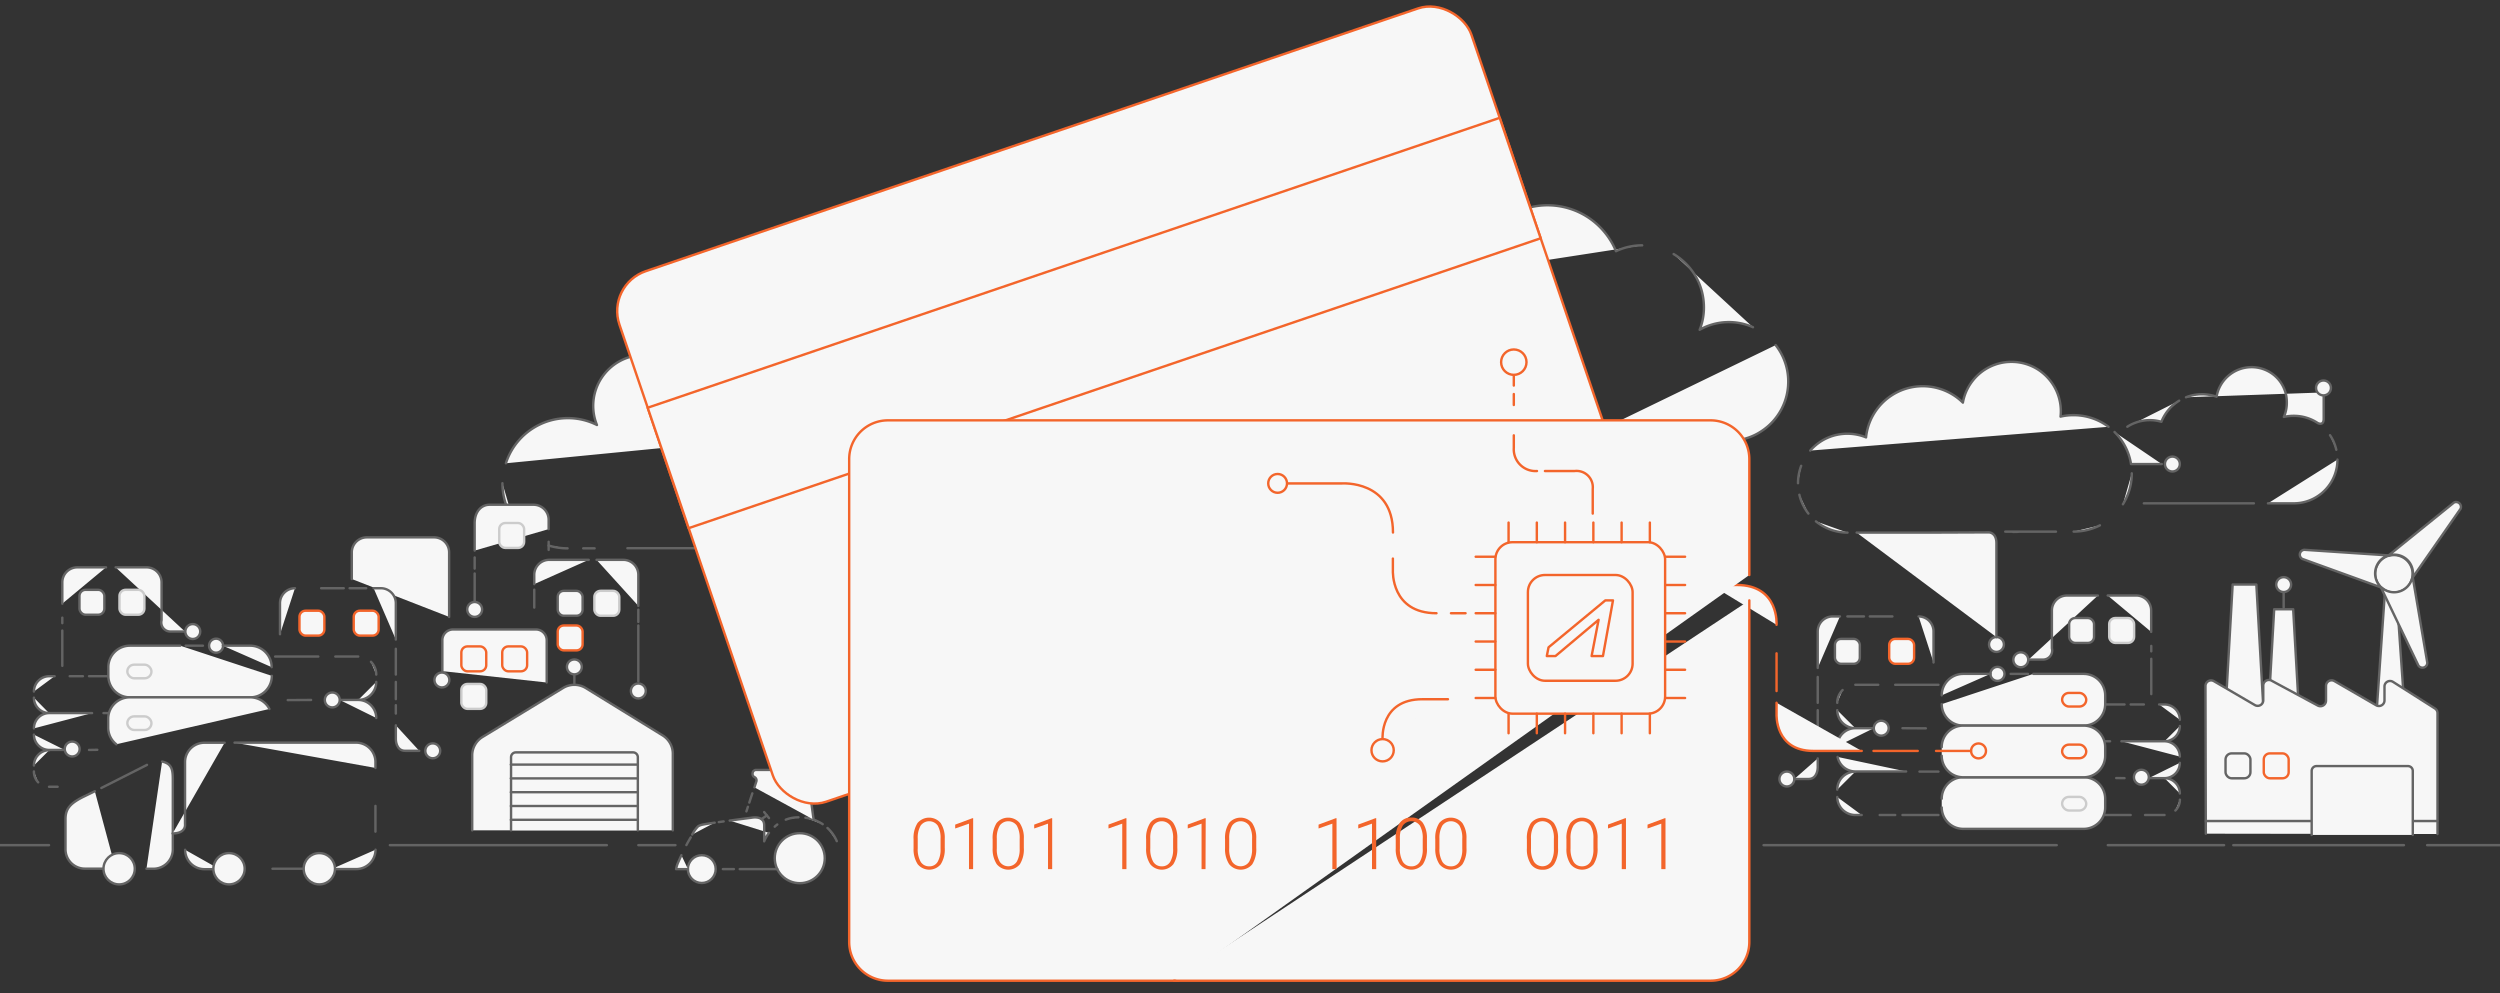 <svg id="Layer_1" data-name="Layer 1" xmlns="http://www.w3.org/2000/svg" viewBox="0 0 516 205"><rect x="0" y="0" width="516" height="205" fill="#333333" stroke="none"/><defs><style>.cls-1,.cls-2,.cls-3{fill:#f7f7f7;stroke-linecap:round;stroke-linejoin:round;stroke-width:0.5px;}.cls-1{stroke:#646464;}.cls-2{stroke:#f3652b;}.cls-3{stroke:#ccc;}.cls-4{fill:#f3652b;}</style></defs><polyline class="cls-1" points="424.51 174.44 417.64 174.44 398.14 174.44 377.47 174.44 364 174.44"/><polyline class="cls-1" points="459.05 174.44 439.08 174.44 435.05 174.44"/><polyline class="cls-1" points="496.17 174.44 482.45 174.44 475.28 174.44 460.95 174.44"/><line class="cls-1" x1="516" y1="174.44" x2="500.96" y2="174.44"/><circle class="cls-1" cx="448.38" cy="95.78" r="1.54"/><circle class="cls-1" cx="412.07" cy="133.02" r="1.54"/><path class="cls-1" d="M465.2,103.89H442.49"/><path class="cls-1" d="M482.45,94.86a9,9,0,0,1-1.77,5.37,9,9,0,0,1-7.26,3.66h-5.31"/><path class="cls-1" d="M480.92,89.83a8.88,8.88,0,0,1,1.29,3"/><path class="cls-1" d="M451.19,82a8.86,8.86,0,0,1,3.31-.63,9.14,9.14,0,0,1,3,.51,7.34,7.34,0,0,1,2.31-4.2,7.33,7.33,0,0,1,9.42-.36A7.23,7.23,0,0,1,472,83.11a6.88,6.88,0,0,1-.11,1.29,7,7,0,0,1-.5,1.65,9.26,9.26,0,0,1,2-.22,8.9,8.9,0,0,1,5,1.49s1.22.66,1.22-.87V81"/><path class="cls-1" d="M439.08,88.08a8.46,8.46,0,0,1,1.59-.8,8.61,8.61,0,0,1,3.06-.56,8.45,8.45,0,0,1,2.38.34,9.06,9.06,0,0,1,3.67-4.36"/><circle class="cls-1" cx="479.57" cy="80.07" r="1.54"/><path class="cls-1" d="M436.44,89.17a12,12,0,0,1,2.28,3.14,11.67,11.67,0,0,1,1.12,3.47h6.35"/><path class="cls-1" d="M373.63,93A10.5,10.5,0,0,1,376,91a10,10,0,0,1,3.54-1.33,10.2,10.2,0,0,1,1.76-.15,9.59,9.59,0,0,1,1.42.1,9.92,9.92,0,0,1,2.43.66,11.74,11.74,0,0,1,1.42-4.52,11.94,11.94,0,0,1,2.57-3.17,11.79,11.79,0,0,1,11.31-2.32A11.28,11.28,0,0,1,403,81.43a11.52,11.52,0,0,1,2.14,1.67,10.12,10.12,0,0,1,1.9-4.35,10.13,10.13,0,0,1,8.14-4.06,10.15,10.15,0,0,1,5.7,1.74,10.38,10.38,0,0,1,3,3.17,10.24,10.24,0,0,1,1.27,3.24,10.11,10.11,0,0,1,.15,3.15,11.75,11.75,0,0,1,2.67-.3,12,12,0,0,1,7.22,2.4"/><path class="cls-1" d="M371.11,99.73a10.11,10.11,0,0,1,.65-3.58"/><path class="cls-1" d="M373.25,106a10.12,10.12,0,0,1-1.86-3.88"/><path class="cls-1" d="M381.32,109.93a10.16,10.16,0,0,1-3.51-.62,10.34,10.34,0,0,1-3-1.7"/><path class="cls-1" d="M383.21,109.93l6.31,0c2.75,0,17.63,0,21-.05,0,0,1.54,0,1.54,2.23v19.39"/><path class="cls-1" d="M424.35,109.73l-9.47,0c-3.77,0,4.67,0,.59.06"/><path class="cls-1" d="M428,109.72a11.9,11.9,0,0,0,5.42-1.29"/><path class="cls-1" d="M440,97.7a11.93,11.93,0,0,1-1.83,6.38"/><path class="cls-1" d="M492.47,119a1,1,0,0,1,1.93,0s2.92,41.94,2.92,42.55c0,2.13-7.77,2.11-7.77,0C489.55,160.91,492.47,119,492.47,119Z"/><path class="cls-1" d="M498,118.91l0,.25-.12.17a3.88,3.88,0,0,1-6.33,2l-.16-.06-.1-.19a4,4,0,0,1-.87-1.49,3.89,3.89,0,0,1,2.48-4.86l.06,0H493a3.86,3.86,0,0,1,4.92,4.27Z"/><path class="cls-1" d="M495.28,122.07a3.86,3.86,0,0,0,2.59-2.74l.12-.17,3,17.6a1,1,0,0,1-1.84.59l-7.73-16.13.16.06A3.87,3.87,0,0,0,495.28,122.07Z"/><path class="cls-1" d="M507.87,105,498,119.16l0-.25a3.86,3.86,0,0,0-4.92-4.27H493l13.51-10.92A1,1,0,0,1,507.87,105Z"/><path class="cls-1" d="M490.41,119.54a4,4,0,0,0,.87,1.49l.1.19-16.15-5.85a1,1,0,0,1,.39-1.89L493,114.64l-.06,0A3.89,3.89,0,0,0,490.41,119.54Z"/><polygon class="cls-1" points="460.82 120.65 465.71 120.65 467.17 146.31 459.36 146.31 460.82 120.65"/><polygon class="cls-1" points="469.39 125.75 473.31 125.75 474.48 146.31 468.22 146.31 469.39 125.75"/><path class="cls-1" d="M455.28,172.07l-.07-30.48a1.15,1.15,0,0,1,1.73-1l8.47,4.94a1.15,1.15,0,0,0,1.73-1v-3.05a1.15,1.15,0,0,1,1.69-1l9.56,5.15a1.16,1.16,0,0,0,1.7-1v-3.06a1.15,1.15,0,0,1,1.72-1l8.63,5a1.15,1.15,0,0,0,1.72-1l0-2.83a1.14,1.14,0,0,1,1.76-1l8.65,5.49a1.15,1.15,0,0,1,.53,1v24.91"/><line class="cls-1" x1="503.07" y1="169.46" x2="455.28" y2="169.46"/><line class="cls-1" x1="471.35" y1="125.37" x2="471.35" y2="121.92"/><circle class="cls-1" cx="471.35" cy="120.66" r="1.54"/><path class="cls-1" d="M498,172.33V159.12a1,1,0,0,0-1-1H478.13a1,1,0,0,0-1,1v13.21"/><rect class="cls-2" x="467.25" y="155.51" width="5.14" height="5.14" rx="1.26" transform="translate(939.63 316.15) rotate(-180)"/><rect class="cls-1" x="459.35" y="155.51" width="5.14" height="5.14" rx="1.26" transform="translate(923.84 316.15) rotate(-180)"/><path class="cls-1" d="M380.31,142.43a3.68,3.68,0,0,0-1.1,2.63"/><line class="cls-1" x1="387.67" y1="141.34" x2="382.94" y2="141.34"/><line class="cls-1" x1="400.09" y1="141.34" x2="391.17" y2="141.34"/><path class="cls-1" d="M379.21,146.58a3.74,3.74,0,0,0,3.73,3.72"/><path class="cls-1" d="M382.94,159.26a3.73,3.73,0,0,0-3.73,3.72"/><polyline class="cls-1" points="392.67 168.22 398.43 168.22 400.09 168.22"/><line class="cls-1" x1="387.97" y1="168.22" x2="391.17" y2="168.22"/><path class="cls-1" d="M379.21,164.5a3.74,3.74,0,0,0,3.73,3.72h1.31"/><path class="cls-1" d="M386.75,150.3h-3.81a3.73,3.73,0,0,0-3.73,3.72"/><line class="cls-1" x1="397.49" y1="150.33" x2="392.67" y2="150.3"/><line class="cls-1" x1="396.18" y1="159.26" x2="400.09" y2="159.26"/><path class="cls-1" d="M379.28,156.23a3.74,3.74,0,0,0,3.66,3h10.48"/><circle class="cls-1" cx="388.29" cy="150.3" r="1.54"/><path class="cls-1" d="M449,167.29a3.15,3.15,0,0,0,.93-2.23"/><line class="cls-1" x1="442.74" y1="168.22" x2="446.76" y2="168.22"/><line class="cls-1" x1="434.58" y1="168.22" x2="439.77" y2="168.22"/><path class="cls-1" d="M449.92,163.77a3.17,3.17,0,0,0-3.16-3.16"/><path class="cls-1" d="M446.76,153a3.16,3.16,0,0,0,3.16-3.15"/><polyline class="cls-1" points="438.5 145.4 436 145.4 434.58 145.4"/><line class="cls-1" x1="442.49" y1="145.4" x2="439.77" y2="145.4"/><path class="cls-1" d="M449.92,148.56a3.17,3.17,0,0,0-3.16-3.16h-1.11"/><path class="cls-1" d="M443.52,160.61h3.24a3.17,3.17,0,0,0,3.16-3.16"/><line class="cls-1" x1="436.79" y1="160.59" x2="438.5" y2="160.61"/><line class="cls-1" x1="435.52" y1="153" x2="434.58" y2="153"/><path class="cls-1" d="M449.92,156.16a3.17,3.17,0,0,0-3.16-3.16h-8.9"/><circle class="cls-1" cx="441.98" cy="160.42" r="1.54"/><circle class="cls-1" cx="368.81" cy="160.79" r="1.54"/><path class="cls-1" d="M375.18,156.54v1.91s0,2.34-1.92,2.34h-2.91"/><line class="cls-1" x1="375.18" y1="151.38" x2="375.18" y2="153.11"/><line class="cls-1" x1="375.18" y1="146.58" x2="375.18" y2="150.12"/><polyline class="cls-1" points="375.18 139.73 375.18 140.54 375.18 143.74 375.18 145.06"/><path class="cls-1" d="M379.76,127.23h-1.5a3.1,3.1,0,0,0-3.08,3.09v7.54"/><polyline class="cls-1" points="384.72 127.23 382.98 127.23 381.3 127.23"/><polyline class="cls-1" points="390.59 127.23 387.97 127.23 385.93 127.23"/><path class="cls-1" d="M399.08,136.73v-6.41a3.1,3.1,0,0,0-3.08-3.09"/><rect class="cls-2" x="389.93" y="131.88" width="5.14" height="5.14" rx="1.26" transform="translate(785 268.89) rotate(-180)"/><rect class="cls-1" x="378.73" y="131.88" width="5.14" height="5.14" rx="1.26" transform="translate(762.6 268.89) rotate(-180)"/><circle class="cls-1" cx="423.06" cy="160.54" r="1.45"/><circle class="cls-1" cx="412.28" cy="139.09" r="1.45"/><path class="cls-1" d="M410.83,139.09H405.2a4.44,4.44,0,0,0-4.43,4.43"/><line class="cls-1" x1="418.57" y1="139.09" x2="415" y2="139.09"/><path class="cls-1" d="M400.77,145.33a4.44,4.44,0,0,0,4.43,4.43h24.88a4.44,4.44,0,0,0,4.43-4.43v-1.81a4.44,4.44,0,0,0-4.43-4.43H419.69"/><path class="cls-1" d="M400.77,166.66a4.44,4.44,0,0,0,4.43,4.42h24.88a4.44,4.44,0,0,0,4.43-4.42v-1.81a4.44,4.44,0,0,0-4.43-4.43H405.2a4.44,4.44,0,0,0-4.43,4.43"/><path class="cls-1" d="M400.77,156a4.44,4.44,0,0,0,4.43,4.43h24.88a4.44,4.44,0,0,0,4.43-4.43v-1.8a4.44,4.44,0,0,0-4.43-4.43H405.2a4.44,4.44,0,0,0-4.43,4.43"/><rect class="cls-2" x="425.61" y="143.02" width="4.98" height="2.81" rx="1.41" transform="translate(856.21 288.85) rotate(-180)"/><rect class="cls-2" x="425.61" y="153.68" width="4.98" height="2.81" rx="1.41" transform="translate(856.21 310.18) rotate(-180)"/><rect class="cls-3" x="425.61" y="164.47" width="4.98" height="2.81" rx="1.41" transform="translate(856.21 331.76) rotate(-180)"/><path class="cls-1" d="M433,122.92h-6.4a3.1,3.1,0,0,0-3.09,3.09v7.79a1.88,1.88,0,0,1-1.91,2.34H418.7"/><path class="cls-1" d="M444,130.42V126a3.1,3.1,0,0,0-3.09-3.09h-5.88"/><line class="cls-1" x1="444.02" y1="134.44" x2="444.02" y2="133.32"/><polyline class="cls-1" points="444.02 143.26 444.02 140.54 444.02 139.51 444.02 138.59 444.02 135.98"/><rect class="cls-3" x="435.34" y="127.57" width="5.14" height="5.14" rx="1.26" transform="translate(875.82 260.27) rotate(-180)"/><rect class="cls-1" x="427.08" y="127.57" width="5.14" height="5.14" rx="1.26" transform="translate(859.29 260.27) rotate(-180)"/><circle class="cls-1" cx="417.09" cy="136.18" r="1.54"/><path class="cls-1" d="M338.94,50.64a12.51,12.51,0,0,0-5.4,1.21,14.47,14.47,0,0,0-1-2,15.46,15.46,0,0,0-5-5.14A15.28,15.28,0,0,0,305,52.57a15.05,15.05,0,0,0-.85,4.81,17.33,17.33,0,0,0-4.64-.65"/><path class="cls-1" d="M361.81,67.54a12.21,12.21,0,0,0-11,.53,12.36,12.36,0,0,0,.88-4.64,13,13,0,0,0-.48-3.49,12.7,12.7,0,0,0-2.19-4.34,12.89,12.89,0,0,0-3.58-3.16"/><path class="cls-1" d="M325.73,91h31.12a12.27,12.27,0,0,0,4.67-.92,11.53,11.53,0,0,0,2.08-1.11,12.19,12.19,0,0,0,5.49-10.21,12.58,12.58,0,0,0-.23-2.39,12.17,12.17,0,0,0-2.36-5.14"/><path class="cls-1" d="M315.54,91h3"/><path class="cls-1" d="M284.19,81.55a17.2,17.2,0,0,0,1.95,3,16.88,16.88,0,0,0,5.62,4.55A17.07,17.07,0,0,0,299.48,91H302"/><path class="cls-1" d="M283.94,66.65a17.16,17.16,0,0,0-1.58,7.2,16.81,16.81,0,0,0,.67,4.74"/><path class="cls-1" d="M294.72,57.4a17.06,17.06,0,0,0-7,4"/><circle class="cls-2" cx="408.37" cy="154.99" r="1.54"/><line class="cls-2" x1="399.6" y1="154.99" x2="406.82" y2="154.99"/><line class="cls-2" x1="386.69" y1="154.99" x2="395.82" y2="154.99"/><path class="cls-2" d="M366.68,145.05v2.36s-.38,7.58,7.58,7.58h10"/><path class="cls-2" d="M353.18,120.74h5.28c8.8,0,8.22,8.22,8.22,8.22"/><line class="cls-1" x1="161.62" y1="158.85" x2="161.62" y2="155.39"/><circle class="cls-1" cx="161.62" cy="153.85" r="1.54"/><circle class="cls-1" cx="144.85" cy="179.38" r="2.87"/><circle class="cls-1" cx="165.07" cy="177.13" r="5.16"/><path class="cls-1" d="M170.79,170.9a7.67,7.67,0,0,1,1.92,2.71"/><path class="cls-1" d="M166.24,168.78a8.62,8.62,0,0,1,2.31.64l.7.35c.19.11.38.22.55.34"/><path class="cls-1" d="M162.19,169.18a7,7,0,0,1,1.61-.42,8.67,8.67,0,0,1,1-.07"/><path class="cls-1" d="M159.91,170.62a5.73,5.73,0,0,1,.52-.44"/><path class="cls-1" d="M150.61,169.37l1.4-.19,1.38-.18,1.71-.22s2.63-.56,2.63,1.55v3.32a6.63,6.63,0,0,1,.49-1,8.5,8.5,0,0,1,.49-.74"/><path class="cls-1" d="M148.36,169.68l1-.14"/><path class="cls-1" d="M142.87,172.25a7.18,7.18,0,0,1,1.23-1.71,2.74,2.74,0,0,1,.75-.3c.41-.1,1.42-.26,2.66-.44"/><path class="cls-1" d="M141.67,174.42c.1-.19.2-.39.31-.58.19-.36.39-.71.58-1"/><path class="cls-1" d="M142,179.39h-2.45a5.44,5.44,0,0,1,.47-1.49c.18-.42.39-.88.62-1.38"/><line class="cls-1" x1="152.68" y1="179.38" x2="160.43" y2="179.38"/><line class="cls-1" x1="149.2" y1="179.38" x2="151.47" y2="179.38"/><line class="cls-1" x1="157.17" y1="169.07" x2="158.27" y2="168.31"/><line class="cls-1" x1="157.72" y1="167.61" x2="158.72" y2="168.85"/><polyline class="cls-1" points="154.37 166.52 154.15 167.19 154.06 167.47"/><polyline class="cls-1" points="155.28 163.75 154.92 164.84 154.66 165.65"/><path class="cls-1" d="M167.93,169.18l-1.3-9.62a.75.75,0,0,0-.75-.65h-9.81a.75.75,0,0,0-.71.51l0,.07a.75.75,0,0,0,.37.91h0a.75.75,0,0,1,.38.9l-.4,1.21"/><path class="cls-1" d="M76.57,136.6a3.75,3.75,0,0,1,1.09,2.63"/><line class="cls-1" x1="69.21" y1="135.51" x2="73.94" y2="135.51"/><line class="cls-1" x1="56.79" y1="135.51" x2="65.7" y2="135.51"/><path class="cls-1" d="M77.66,140.75a3.73,3.73,0,0,1-3.72,3.72"/><path class="cls-1" d="M70.13,144.47h3.81a3.73,3.73,0,0,1,3.72,3.72"/><line class="cls-1" x1="59.39" y1="144.5" x2="64.21" y2="144.47"/><circle class="cls-1" cx="68.58" cy="144.47" r="1.54"/><path class="cls-1" d="M7.88,161.47A3.19,3.19,0,0,1,7,159.23"/><line class="cls-1" x1="11.89" y1="162.39" x2="10.12" y2="162.39"/><path class="cls-1" d="M7,158a3.17,3.17,0,0,1,3.16-3.16"/><path class="cls-1" d="M10.12,147.18A3.17,3.17,0,0,1,7,144"/><polyline class="cls-1" points="18.38 139.57 20.88 139.57 22.29 139.57"/><line class="cls-1" x1="14.39" y1="139.57" x2="17.11" y2="139.57"/><path class="cls-1" d="M7,142.73a3.17,3.17,0,0,1,3.16-3.16h1.11"/><path class="cls-1" d="M13.35,154.79H10.12A3.17,3.17,0,0,1,7,151.63"/><line class="cls-1" x1="20.08" y1="154.76" x2="18.38" y2="154.79"/><line class="cls-1" x1="21.36" y1="147.18" x2="22.29" y2="147.18"/><path class="cls-1" d="M7,150.34a3.17,3.17,0,0,1,3.16-3.16H19"/><circle class="cls-1" cx="14.9" cy="154.6" r="1.54"/><path class="cls-1" d="M92.7,127.33V114a3.1,3.1,0,0,0-3.09-3.09H75.7A3.1,3.1,0,0,0,72.61,114v5.51"/><circle class="cls-1" cx="89.32" cy="154.97" r="1.54"/><path class="cls-1" d="M81.7,149.71v2.91s0,2.35,1.92,2.35h2.91"/><line class="cls-1" x1="81.7" y1="145.55" x2="81.7" y2="147.28"/><line class="cls-1" x1="81.7" y1="140.75" x2="81.7" y2="144.3"/><polyline class="cls-1" points="81.7 133.91 81.7 134.72 81.7 137.92 81.7 139.23"/><path class="cls-1" d="M77.12,121.41h1.49a3.1,3.1,0,0,1,3.09,3.08V132"/><polyline class="cls-1" points="72.16 121.41 73.89 121.41 75.58 121.41"/><polyline class="cls-1" points="66.28 121.41 68.91 121.41 70.95 121.41"/><path class="cls-1" d="M57.79,130.9v-6.41a3.1,3.1,0,0,1,3.09-3.08"/><rect class="cls-2" x="61.81" y="126.05" width="5.14" height="5.14" rx="1.26"/><rect class="cls-2" x="73.01" y="126.05" width="5.14" height="5.14" rx="1.26"/><circle class="cls-1" cx="44.6" cy="133.27" r="1.45"/><path class="cls-1" d="M46,133.27h5.64a4.44,4.44,0,0,1,4.43,4.43"/><line class="cls-1" x1="38.31" y1="133.27" x2="41.88" y2="133.27"/><path class="cls-1" d="M56.11,139.5a4.44,4.44,0,0,1-4.43,4.43H26.79a4.44,4.44,0,0,1-4.43-4.43v-1.8a4.44,4.44,0,0,1,4.43-4.43h10.4"/><path class="cls-1" d="M24,153.62a4.4,4.4,0,0,1-1.67-3.45v-1.81a4.44,4.44,0,0,1,4.43-4.43H51.68a4.45,4.45,0,0,1,3.93,2.4"/><rect class="cls-3" x="26.28" y="137.19" width="4.98" height="2.81" rx="1.41"/><rect class="cls-3" x="26.28" y="147.86" width="4.98" height="2.81" rx="1.41"/><path class="cls-1" d="M23.87,117.1h6.4a3.1,3.1,0,0,1,3.08,3.09V128a1.88,1.88,0,0,0,1.92,2.35h2.91"/><path class="cls-1" d="M12.86,124.59v-4.4A3.1,3.1,0,0,1,16,117.1h5.88"/><line class="cls-1" x1="12.86" y1="128.62" x2="12.86" y2="127.49"/><polyline class="cls-1" points="12.86 137.43 12.86 134.72 12.86 133.69 12.86 132.77 12.86 130.15"/><rect class="cls-1" x="16.4" y="121.74" width="5.14" height="5.14" rx="1.26"/><rect class="cls-3" x="24.66" y="121.74" width="5.14" height="5.14" rx="1.26"/><circle class="cls-1" cx="39.79" cy="130.35" r="1.54"/><path class="cls-1" d="M120.38,113.18h2.34m-9.48-.58a13.63,13.63,0,0,0,3.9.58M103.7,99.74a13.86,13.86,0,0,0,.3,2.83,13.37,13.37,0,0,0,1.81,4.39M149,91.26a13.64,13.64,0,0,0-1.36-2,14.67,14.67,0,0,0-4.4-3.7,10.45,10.45,0,0,0-3.3-9.59,10.54,10.54,0,0,0-7-2.71,10.51,10.51,0,0,0-9.73,14.46,13.3,13.3,0,0,0-6-1.42,13.45,13.45,0,0,0-12.29,8,12.34,12.34,0,0,0-.5,1.32m52.89-8.76a8.37,8.37,0,0,0-1.34,1.62,7.92,7.92,0,0,0-.72,1.46,8.25,8.25,0,0,0-.46,1.87,10.82,10.82,0,0,0-3.87-.72m27.48,19.16a9.67,9.67,0,0,0,1.76-2.52,9.63,9.63,0,0,0-7-13.66,9.15,9.15,0,0,0-1.66-.15c-.22,0-.42,0-.63,0a9.08,9.08,0,0,0,.09-1.17,8.1,8.1,0,0,0-8.11-8.11m10,28.41c.33,0,.65-.11,1-.19a9.62,9.62,0,0,0,3.61-1.78m-7.79,2.07h1.83m-42,0h37.74"/><rect class="cls-2" x="138.73" y="25.76" width="185.75" height="115.66" rx="8.69" transform="translate(-14.58 79.07) rotate(-18.79)"/><rect class="cls-2" x="132.96" y="53.52" width="185.75" height="26.26" transform="translate(-9.43 76.31) rotate(-18.79)"/><path class="cls-2" d="M243.27,202.42h-60a8,8,0,0,1-8-8V94.76a8,8,0,0,1,8-8H353.06a8,8,0,0,1,8,8v23.92"/><path class="cls-2" d="M361.06,123.92v70.5a8,8,0,0,1-8,8H242.33"/><rect class="cls-2" x="308.65" y="111.91" width="35.03" height="35.39" rx="3.53"/><rect class="cls-2" x="315.36" y="118.68" width="21.61" height="21.83" rx="3.53"/><line class="cls-2" x1="311.37" y1="111.91" x2="311.37" y2="107.86"/><line class="cls-2" x1="317.2" y1="111.91" x2="317.2" y2="107.86"/><line class="cls-2" x1="323.03" y1="111.91" x2="323.03" y2="107.86"/><line class="cls-2" x1="328.87" y1="111.91" x2="328.87" y2="107.86"/><line class="cls-2" x1="334.7" y1="111.91" x2="334.7" y2="107.86"/><line class="cls-2" x1="340.53" y1="111.91" x2="340.53" y2="107.86"/><line class="cls-2" x1="311.37" y1="151.34" x2="311.37" y2="147.3"/><line class="cls-2" x1="317.2" y1="151.34" x2="317.2" y2="147.3"/><line class="cls-2" x1="323.03" y1="151.34" x2="323.03" y2="147.3"/><line class="cls-2" x1="328.87" y1="151.34" x2="328.87" y2="147.3"/><line class="cls-2" x1="334.7" y1="151.34" x2="334.7" y2="147.3"/><line class="cls-2" x1="340.53" y1="151.34" x2="340.53" y2="147.3"/><line class="cls-2" x1="304.58" y1="114.91" x2="308.63" y2="114.91"/><line class="cls-2" x1="304.58" y1="120.74" x2="308.63" y2="120.74"/><line class="cls-2" x1="304.58" y1="126.57" x2="308.63" y2="126.57"/><line class="cls-2" x1="304.58" y1="132.41" x2="308.63" y2="132.41"/><line class="cls-2" x1="304.58" y1="138.24" x2="308.63" y2="138.24"/><line class="cls-2" x1="304.58" y1="144.07" x2="308.63" y2="144.07"/><line class="cls-2" x1="343.76" y1="114.91" x2="347.8" y2="114.91"/><line class="cls-2" x1="343.76" y1="120.74" x2="347.8" y2="120.74"/><line class="cls-2" x1="343.76" y1="126.57" x2="347.8" y2="126.57"/><line class="cls-2" x1="343.76" y1="132.41" x2="347.8" y2="132.41"/><line class="cls-2" x1="343.76" y1="138.24" x2="347.8" y2="138.24"/><line class="cls-2" x1="343.76" y1="144.07" x2="347.8" y2="144.07"/><polygon class="cls-2" points="319.26 135.41 319.62 133.61 331.34 123.92 332.92 123.92 330.85 135.41 328.51 135.41 329.95 127.93 321.05 135.41 319.26 135.41"/><line class="cls-2" x1="366.68" y1="134.85" x2="366.68" y2="142.63"/><circle class="cls-2" cx="312.45" cy="74.75" r="2.62"/><path class="cls-2" d="M312.45,79.58V77.5"/><path class="cls-2" d="M312.45,83.59V81.33"/><path class="cls-2" d="M317.23,97.22a4.49,4.49,0,0,1-4.78-4.78V89.86"/><path class="cls-2" d="M318.88,97.22H325a3.36,3.36,0,0,1,3.74,3.68V106"/><line class="cls-2" x1="299.48" y1="126.57" x2="302.49" y2="126.57"/><path class="cls-2" d="M287.49,115.29v2.47s-.44,8.81,9,8.81"/><path class="cls-2" d="M265.64,99.78H277s10.51-.72,10.51,10.13"/><circle class="cls-2" cx="263.7" cy="99.77" r="1.94"/><path class="cls-2" d="M298.86,144.32h-5.27c-8.81,0-8.23,8.23-8.23,8.23"/><line class="cls-1" x1="63.92" y1="179.31" x2="56.24" y2="179.31"/><path class="cls-1" d="M19.57,163.31l-2.05,1c-3,1.45-4,2.56-4,4.75v6.23a4,4,0,0,0,4,4h6.34"/><line class="cls-1" x1="30.34" y1="157.87" x2="20.92" y2="162.64"/><path class="cls-1" d="M30.23,179.31h1.44a4,4,0,0,0,4-4V161.18c0-2.19-.07-3.51-2.21-4"/><path class="cls-1" d="M38.21,175.4a4,4,0,0,0,4,4h3.09"/><path class="cls-1" d="M46.36,153.3H42.19a4,4,0,0,0-4,4V170.1s.3,1.92-2.56,1.92"/><path class="cls-1" d="M77.49,158.5v-1.22a4,4,0,0,0-4-4H48.41"/><polyline class="cls-1" points="77.49 171.65 77.49 168.58 77.49 166.34"/><path class="cls-1" d="M68.43,179.38h5.08a4,4,0,0,0,4-4"/><circle class="cls-1" cx="24.59" cy="179.31" r="3.23"/><circle class="cls-1" cx="47.27" cy="179.31" r="3.23"/><circle class="cls-1" cx="65.91" cy="179.31" r="3.23"/><polyline class="cls-1" points="10.12 174.44 6.93 174.44 3.62 174.44 0 174.44"/><polyline class="cls-1" points="125.25 174.44 103.11 174.44 90.04 174.44 80.47 174.44"/><line class="cls-1" x1="139.41" y1="174.44" x2="131.75" y2="174.44"/><line class="cls-1" x1="110.27" y1="121.71" x2="110.27" y2="125.4"/><path class="cls-1" d="M121.51,115.55h-8.16a3.1,3.1,0,0,0-3.08,3.09v1.92"/><path class="cls-1" d="M131.75,125.05v-6.41a3.1,3.1,0,0,0-3.09-3.09h-5.53"/><line class="cls-1" x1="131.75" y1="128.36" x2="131.75" y2="125.84"/><line class="cls-1" x1="131.75" y1="140.63" x2="131.75" y2="129.1"/><rect class="cls-1" x="115.11" y="121.95" width="5.14" height="5.14" rx="1.26"/><rect class="cls-2" x="115.11" y="129.1" width="5.14" height="5.14" rx="1.26"/><rect class="cls-3" x="122.68" y="121.95" width="5.14" height="5.14" rx="1.26"/><circle class="cls-1" cx="131.75" cy="142.62" r="1.54"/><path class="cls-1" d="M138.87,171.38V155.56a4.43,4.43,0,0,0-2.12-3.78L120.87,142a4.47,4.47,0,0,0-4.65,0L99.59,152.12a4.46,4.46,0,0,0-2.13,3.8v15.46"/><path class="cls-1" d="M131.65,171.38V156.29a1,1,0,0,0-1-1H106.48a1,1,0,0,0-1,1v15.09"/><line class="cls-1" x1="131.65" y1="157.81" x2="105.44" y2="157.81"/><line class="cls-1" x1="131.65" y1="160.66" x2="105.44" y2="160.66"/><line class="cls-1" x1="131.65" y1="163.51" x2="105.44" y2="163.51"/><line class="cls-1" x1="131.65" y1="166.36" x2="105.44" y2="166.36"/><line class="cls-1" x1="131.65" y1="169.21" x2="105.44" y2="169.21"/><polyline class="cls-1" points="97.97 118.37 97.97 121.7 97.97 124.05"/><polyline class="cls-1" points="97.97 115.06 97.97 116.52 97.97 117.36"/><path class="cls-1" d="M113.24,109.21v-1.95a3.1,3.1,0,0,0-3.09-3.08h-9.1c-1.69,0-3.08,1.39-3.08,3.82v5.64"/><line class="cls-1" x1="113.24" y1="113.5" x2="113.24" y2="111.83"/><circle class="cls-1" cx="97.97" cy="125.79" r="1.54"/><rect class="cls-3" x="103.03" y="107.96" width="5.14" height="5.14" rx="1.26" transform="translate(211.21 221.05) rotate(180)"/><circle class="cls-1" cx="91.21" cy="140.35" r="1.54"/><path class="cls-1" d="M91.3,138.52v-6.39a2.22,2.22,0,0,1,2.21-2.21h17.11a2.23,2.23,0,0,1,2.22,2.21v8.74"/><rect class="cls-2" x="95.22" y="133.41" width="5.14" height="5.14" rx="1.26" transform="translate(195.58 271.97) rotate(180)"/><rect class="cls-3" x="95.22" y="141.18" width="5.14" height="5.14" rx="1.26" transform="translate(195.58 287.49) rotate(180)"/><rect class="cls-2" x="103.65" y="133.41" width="5.14" height="5.14" rx="1.26" transform="translate(212.45 271.97) rotate(180)"/><line class="cls-1" x1="118.55" y1="141.07" x2="118.55" y2="138.91"/><circle class="cls-1" cx="118.55" cy="137.65" r="1.54"/><circle class="cls-2" cx="285.37" cy="154.85" r="2.3"/><path class="cls-4" d="M195,175a5.76,5.76,0,0,1-.82,3.37,3.08,3.08,0,0,1-4.77,0,5.63,5.63,0,0,1-.85-3.28v-1.87a5.67,5.67,0,0,1,.82-3.35,3.12,3.12,0,0,1,4.77,0,5.53,5.53,0,0,1,.85,3.23Zm-.87-1.87a5.12,5.12,0,0,0-.58-2.72,2.17,2.17,0,0,0-3.53,0,5,5,0,0,0-.6,2.65v2.06a5.18,5.18,0,0,0,.6,2.74,2,2,0,0,0,1.77.95,1.92,1.92,0,0,0,1.74-.93,5.06,5.06,0,0,0,.6-2.72Z"/><path class="cls-4" d="M200.85,179.39H200V170l-2.85,1v-.8l3.57-1.33h.14Z"/><path class="cls-4" d="M211.32,175a5.84,5.84,0,0,1-.81,3.37,3.09,3.09,0,0,1-4.78,0,5.63,5.63,0,0,1-.85-3.28v-1.87a5.75,5.75,0,0,1,.82-3.35,3.12,3.12,0,0,1,4.77,0,5.46,5.46,0,0,1,.85,3.23Zm-.86-1.87a5.11,5.11,0,0,0-.59-2.72,2.17,2.17,0,0,0-3.53,0,5,5,0,0,0-.6,2.65v2.06a5.08,5.08,0,0,0,.61,2.74,2.11,2.11,0,0,0,3.51,0,5.25,5.25,0,0,0,.6-2.72Z"/><path class="cls-4" d="M217.17,179.39h-.86V170l-2.85,1v-.8l3.57-1.33h.14Z"/><path class="cls-4" d="M232.5,179.39h-.87V170l-2.84,1v-.8l3.56-1.33h.15Z"/><path class="cls-4" d="M243,175a5.76,5.76,0,0,1-.82,3.37,3.08,3.08,0,0,1-4.77,0,5.56,5.56,0,0,1-.85-3.28v-1.87a5.67,5.67,0,0,1,.82-3.35,2.75,2.75,0,0,1,2.39-1.13,2.79,2.79,0,0,1,2.38,1.09,5.53,5.53,0,0,1,.85,3.23Zm-.87-1.87a5.12,5.12,0,0,0-.58-2.72,2.17,2.17,0,0,0-3.53,0,5,5,0,0,0-.6,2.65v2.06a5.18,5.18,0,0,0,.6,2.74,2,2,0,0,0,1.77.95,1.92,1.92,0,0,0,1.74-.93,5.06,5.06,0,0,0,.6-2.72Z"/><path class="cls-4" d="M248.82,179.39H248V170l-2.85,1v-.8l3.57-1.33h.14Z"/><path class="cls-4" d="M259.29,175a5.84,5.84,0,0,1-.81,3.37,3.09,3.09,0,0,1-4.78,0,5.63,5.63,0,0,1-.85-3.28v-1.87a5.75,5.75,0,0,1,.82-3.35,3.12,3.12,0,0,1,4.77,0,5.46,5.46,0,0,1,.85,3.23Zm-.86-1.87a5.11,5.11,0,0,0-.59-2.72,2.17,2.17,0,0,0-3.53,0,5,5,0,0,0-.6,2.65v2.06a5.08,5.08,0,0,0,.61,2.74,2.11,2.11,0,0,0,3.51,0,5.25,5.25,0,0,0,.6-2.72Z"/><path class="cls-4" d="M275.88,179.39H275V170l-2.85,1v-.8l3.57-1.33h.14Z"/><path class="cls-4" d="M284.05,179.39h-.87V170l-2.84,1v-.8l3.56-1.33h.15Z"/><path class="cls-4" d="M294.52,175a5.76,5.76,0,0,1-.82,3.37,3.08,3.08,0,0,1-4.77,0,5.56,5.56,0,0,1-.85-3.28v-1.87a5.67,5.67,0,0,1,.82-3.35,2.75,2.75,0,0,1,2.39-1.13,2.79,2.79,0,0,1,2.38,1.09,5.53,5.53,0,0,1,.85,3.23Zm-.87-1.87a5.12,5.12,0,0,0-.58-2.72,2.17,2.17,0,0,0-3.53,0,5,5,0,0,0-.6,2.65v2.06a5.18,5.18,0,0,0,.6,2.74,2,2,0,0,0,1.77.95,1.92,1.92,0,0,0,1.74-.93,5.06,5.06,0,0,0,.6-2.72Z"/><path class="cls-4" d="M302.68,175a5.76,5.76,0,0,1-.82,3.37,3.08,3.08,0,0,1-4.77,0,5.63,5.63,0,0,1-.85-3.28v-1.87a5.67,5.67,0,0,1,.82-3.35,3.12,3.12,0,0,1,4.77,0,5.46,5.46,0,0,1,.85,3.23Zm-.87-1.87a5.12,5.12,0,0,0-.58-2.72,2.17,2.17,0,0,0-3.53,0,5,5,0,0,0-.6,2.65v2.06a5.18,5.18,0,0,0,.6,2.74,2,2,0,0,0,1.77.95,1.92,1.92,0,0,0,1.74-.93,5.06,5.06,0,0,0,.6-2.72Z"/><path class="cls-4" d="M321.58,175a5.84,5.84,0,0,1-.81,3.37,2.75,2.75,0,0,1-2.4,1.14,2.79,2.79,0,0,1-2.38-1.12,5.56,5.56,0,0,1-.84-3.28v-1.87a5.67,5.67,0,0,1,.82-3.35,3.11,3.11,0,0,1,4.76,0,5.46,5.46,0,0,1,.85,3.23Zm-.86-1.87a5.11,5.11,0,0,0-.59-2.72,2.16,2.16,0,0,0-3.52,0,4.87,4.87,0,0,0-.61,2.65v2.06a5.08,5.08,0,0,0,.61,2.74,2.11,2.11,0,0,0,3.51,0,5.25,5.25,0,0,0,.6-2.72Z"/><path class="cls-4" d="M329.74,175a5.84,5.84,0,0,1-.81,3.37,3.08,3.08,0,0,1-4.77,0,5.49,5.49,0,0,1-.85-3.28v-1.87a5.67,5.67,0,0,1,.82-3.35,3.11,3.11,0,0,1,4.76,0,5.46,5.46,0,0,1,.85,3.23Zm-.86-1.87a5.11,5.11,0,0,0-.59-2.72,2.16,2.16,0,0,0-3.52,0,4.87,4.87,0,0,0-.61,2.65v2.06a5.17,5.17,0,0,0,.61,2.74,2,2,0,0,0,1.77.95,2,2,0,0,0,1.74-.93,5.06,5.06,0,0,0,.6-2.72Z"/><path class="cls-4" d="M335.6,179.39h-.87V170l-2.84,1v-.8l3.56-1.33h.15Z"/><path class="cls-4" d="M343.76,179.39h-.87V170l-2.84,1v-.8l3.56-1.33h.15Z"/></svg>
